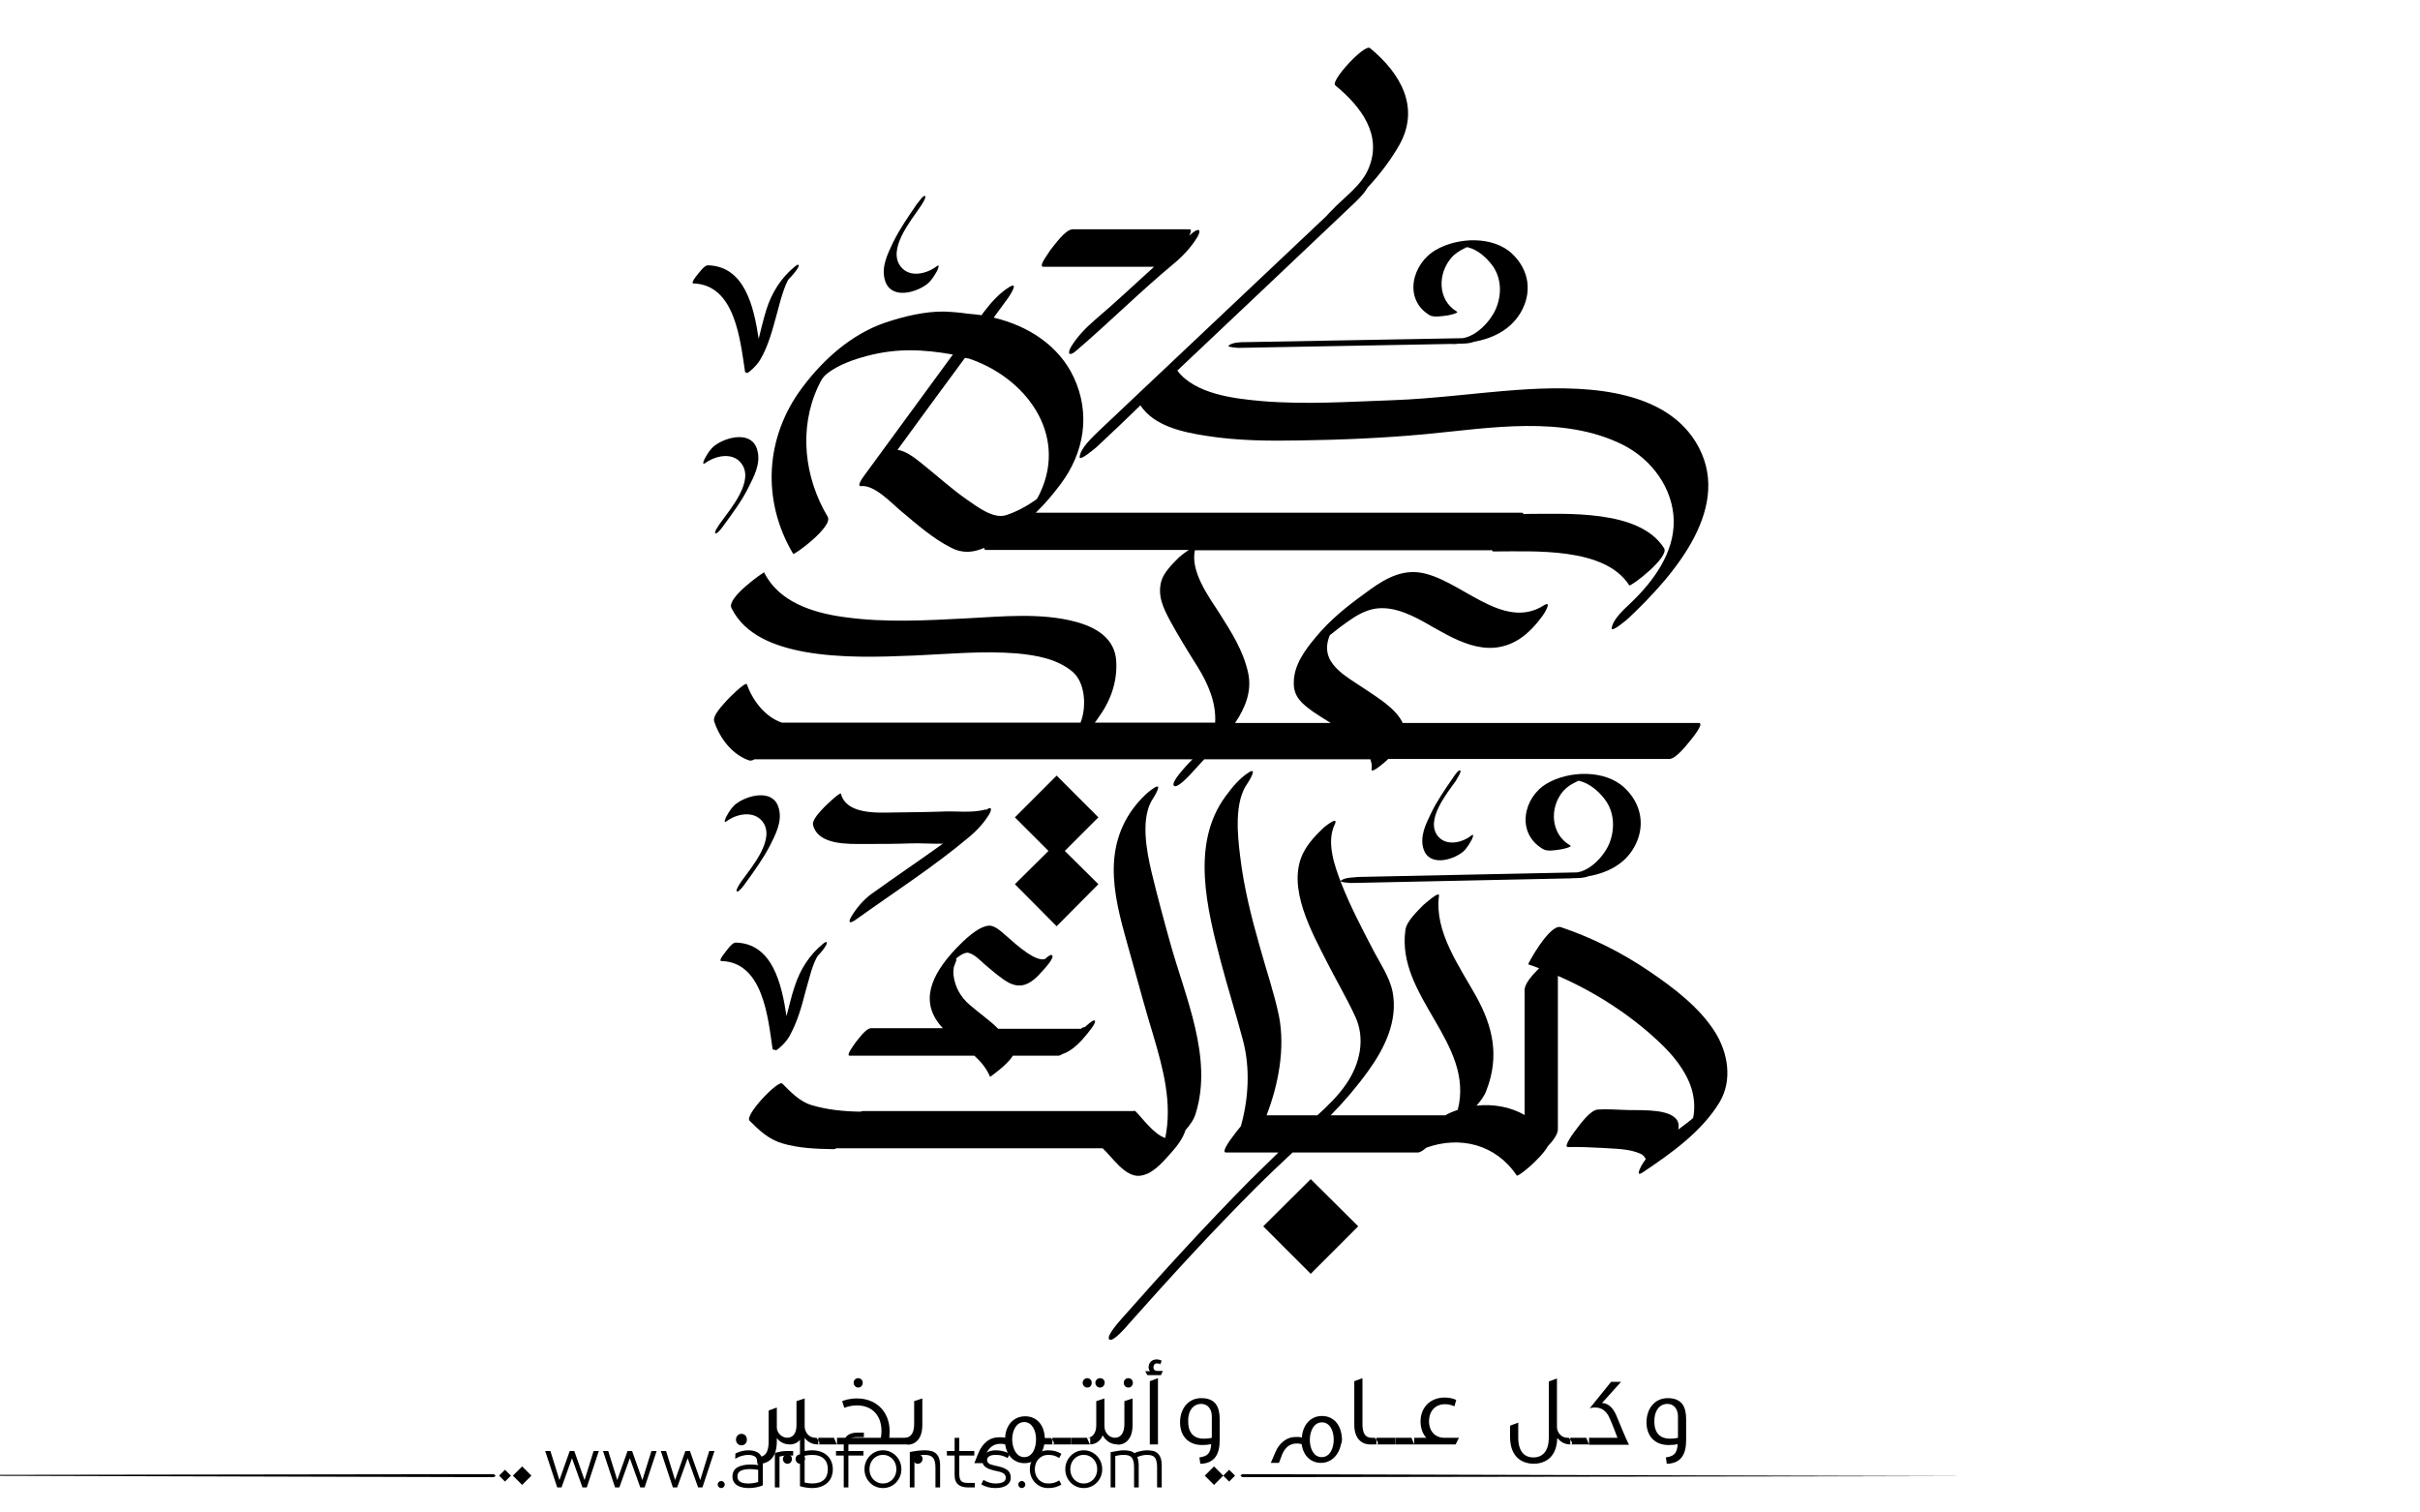 <?xml version="1.0" encoding="utf-8"?>
<!-- Generator: Adobe Illustrator 21.0.0, SVG Export Plug-In . SVG Version: 6.00 Build 0)  -->
<svg version="1.1" id="Layer_1" xmlns="http://www.w3.org/2000/svg" xmlns:xlink="http://www.w3.org/1999/xlink" x="0px" y="0px"
	 viewBox="0 0 800 500" style="enable-background:new 0 0 800 500;" xml:space="preserve">
<g>
	<path fill="#000000" d="M356.9,151c-0.2,1.8,5.2-2.9,5.5-3.1c4.9-4.6,9.8-9.2,14.6-13.9c4.5,6.9,14.1,8.9,21.9,10.1c10.2,1.6,20.6,1.7,30.9,1.5
		c13.8-0.2,27.9-0.8,41.7-2.1c21-2,45.2-6.3,64.9,3.5c9.8,4.9,16.7,14.6,16.9,25.1c0.2,10.6-6.7,20.1-14.3,27.3
		c-2.1,2-5.8,5.3-6.2,8.2c-0.3,1.8,5.2-2.9,5.4-3.1c15.3-14.4,35.4-37.4,22.3-58.5c-11.5-18.4-39.2-18.5-58.9-17.1
		c-13.8,1-27.4,2.9-41.2,3.4c-14.4,0.5-28.8,1.5-43.2,0.3c-9.1-0.8-22.2-2.3-28-10.1c19.2-18.1,38.3-36.2,57.5-54.4
		c1.6-1.5,4.1-3.8,5.4-6.1c4-4.3,7.6-9,10.5-14.1c6.9-12.3,0.5-23.6-9.7-32c-1.8-1.5-13.2,10.9-11.5,12.3c8.5,7,15.6,16.3,11.1,27.3
		c-2.3,5.8-8.1,9.6-12.4,14.2c-0.2,0.2-0.9,0.9-1.7,1.8c-25.1,23.7-50.2,47.4-75.3,71.1C361,144.7,357.3,148,356.9,151"/>
	<path fill="#000000" d="M376.7,388.7c4.1-0.4,7.3-4.1,9.9-7c2.1-2.3,4.4-5.1,5.3-8.1c1.5-1.7,2.8-3.5,3.4-5.6c5.7-18.4-3.5-38.4-8.4-56.1
		c-2.2-7.8-4.3-15.7-6.2-23.5c-1.7-7.1-3.8-18.2,0.5-24.5c0.4-0.6,3.3-5.3,0.4-3.5c-3,1.9-5.8,5.1-7.8,8
		c-10.5,15.6-3.9,33.3,0.6,49.8c2.2,8,4.4,16,6.8,23.9c3.3,11.1,6.4,22.6,4,34.1c-3.9-1.3-7.7-6.8-9.9-8.9c-0.1-0.1-0.4-0.1-0.7,0
		h-89.2c-0.3,0-0.7,0.1-1,0.2c-5.4-0.1-11-0.6-16.2-2.2c-3.9-1.2-6.8-4.3-9.6-7.1c-1.3-1.3-12.6,10.5-10.8,12.3
		c3.3,3.3,6.4,6.2,10.9,7.5c5.3,1.6,11.3,1.8,16.8,1.9c0.3,0,0.7-0.1,1-0.3h88C367.6,382.4,371.8,389.1,376.7,388.7"/>
	<path fill="#000000" d="M566.9,341.1c-5.2-8.2-13.6-14.5-21.5-19.9c-9.1-6.2-19-11.2-29.4-14.7c-3.7-1.2-11,12.2-10.8,12.3
		c1.2,0.4,2.4,0.8,3.6,1.3c-1.9,1.9-4.8,4.9-4.8,7.2v41.3c-4.7-2.7-10.3-3.7-15.9-3.1c1.4-1.6,2.7-3.3,3.3-5.1
		c4.3-11.1,2.2-20.9-3.4-31c-5.5-9.9-13.9-21.4-12.3-33.3c0.2-1.8-4.9,2.9-5.2,3.1c-1.9,2-5.5,5.3-5.9,8.2
		c-3.1,22.1,23,37.4,17.3,59.5c-0.9,0.3-1.9,0.7-2.8,1.1c-0.5,0.2-0.9,0.5-1.3,0.7h-37.9c4.5-4.6,8.7-9.5,12.5-14.8
		c5.4-7.5,9.7-16.4,8-25.8c-0.9-5-4.4-10-6.7-14.5c-3.7-7.1-7.4-14.2-10.3-21.6c-2.2-5.7-5-13.5-2.2-19.4c1.5-3.1-2.9,0.4-3.5,0.9
		c-2.7,2.5-5.4,5.4-7,8.7c-5.4,11.3,3.1,26.2,8.1,36.1c3,5.9,6.3,11.5,9.1,17.5c3.6,7.5,1.7,15.9-2.9,22.6c-2.6,3.8-6,7.1-9.5,10.3
		h-16.8c3.9-10.1,6.2-22.1,4.1-32.8c-1.6-7.7-4.2-15.2-6.3-22.8c-2.8-9.8-5.3-19.7-6.5-29.8c-0.9-7.1-2.1-18.3,2.5-24.5
		c0.4-0.6,3.3-5.3,0.4-3.5c-3.1,1.9-5.7,5.1-7.8,8c-11.6,15.8-6,37.3-1.5,54.7c2.3,8.7,5,17.2,7.3,25.9c2.4,9.1,1.9,19.2-0.7,28.4
		c-1.1,1.3-2,2.5-2.5,3.2c-0.3,0.4-4.3,5.5-2.4,5.5h17.3c-3.2,3.2-6.5,6.3-9.7,9.5c-14.4,14.6-28.3,29.8-41.9,45.2
		c-0.5,0.6-5.5,6-4.3,7.1c1.2,1.1,6-4.6,6.5-5.2c13.6-15.3,27.4-30.4,41.8-44.8c4-4,8.1-7.9,12.3-11.8h41.3c0.9,0,1.9-0.7,2.9-1.6
		c11.2-4,23-1.1,29.9,9.2c0.4,0.6,8-5.6,10.3-9.7c1.7-1.8,3.3-3.9,3.3-5.6v-50.7c12.2,5.3,23.7,12.7,33.3,21.7
		c4.6,4.3,8.8,9.3,10.8,15.3c1,3.1,1.3,6.8,0.6,10c-0.6,0.5-1.1,0.9-1.7,1.4c-1.1,0.8-2.1,1.6-3.2,2.4c0.3-1.5,0.1-2.8-1.1-3.9
		c-3.5-3.2-12.7-2.3-17.1-2.6c-2.8-0.1-5.6-0.3-8.4-0.1c-2.5,0.1-6.1,5.2-7.4,6.9c-0.3,0.4-4.3,5.6-2.4,5.5
		c3.8-0.1,7.7,0.1,11.5,0.3c4.1,0.3,8.6,0.2,12.4,1.9c0.7,0.3,1.2,0.8,1.6,1.5c0.1,0.1,0.1,0.3,0.1,0.4c-0.2,0.3-0.4,0.5-0.6,0.8
		c-0.4,0.5-3.3,5.4-0.4,3.5c9.3-6.2,19.6-13.5,25.5-23.3C572.8,357,571.2,347.9,566.9,341.1"/>
	<path fill="#000000" d="M247.7,251.4c0.5,0.1,1.1,0,1.7-0.4h144.8c-0.6,0.6-1.2,1.3-1.8,1.9c-0.5,0.6-5.5,5.8-4.3,6.9c1.2,1,6-4.4,6.5-5
		c1.1-1.2,2.3-2.5,3.5-3.8H453c0.4,1.1,0.6,2.2,0.4,3.3c-0.2,1.8,4.9-2.8,5.1-3c0.1-0.1,0.3-0.3,0.4-0.4h92.9c2.4,0,6.1-5.1,7.4-6.6
		c0.3-0.4,4.3-5.3,2.4-5.3h-97.9c-2.2-4.8-8.5-8.5-12.3-11.1c-6.6-4.5-15.6-8.7-11.8-17.9c1.1-0.9,2.2-1.7,3.3-2.6
		c2.9-2.1,5.7-4.3,9.1-5.5c6.5-2.4,13.3,0.7,18.9,3.8c9.7,5.5,20.4,12.5,31.3,5.6c3.1-2,5.7-4.9,7.8-7.8c0.4-0.5,3.3-5.2,0.4-3.4
		c-13.9,8.9-28.2-9.4-41.6-10.9c-6.8-0.7-12.4,3.1-17.5,6.9c-6,4.3-11.7,8.9-16.3,14.5c-3.7,4.4-7.3,9.3-7.3,15.1
		c-0.1,4.7,2.8,7,6.4,9.6c1.5,1,3.5,2.3,5.8,3.7h-31.6c3.5-5.2,5.6-10.7,4.3-16.6c-1.6-7.3-5.5-13.4-9.5-19.7
		c-3.7-5.7-9.6-13.8-8.1-20.8h97.6c0.2,0,0.4,0,0.6-0.1c0,0.3,0.2,0.5,0.5,0.5c13.5,0,36.8-1.5,44.9,11.2
		c0.4,0.6,13.4-9.3,11.5-12.3c-8.2-12.9-32.3-11.3-45.9-11.3c-0.2,0-0.4,0-0.6,0.1c0-0.3-0.2-0.5-0.5-0.5H342.4
		c3-2.9,5.7-6.1,8.1-9.3c8-10.6,10.1-23.5,4.4-35.6c-5-10.5-15.1-16.9-26.4-19.6c1.6-2.2,3.3-4.5,4.9-6.7c0.4-0.6,3.5-5.3,0.4-3.5
		c-3.2,1.9-6.1,5.1-8.3,8c-0.4,0.5-0.7,0.9-1,1.4c-1.5-0.2-3.1-0.4-4.6-0.5c-2.6-0.4-5.2-0.6-7.8-0.7c-6.3-0.1-13.3,1.6-19.3,3.6
		c-11.3,3.8-20.7,12.3-27.5,21.4c-12.4,16.4-13.6,37.4-3.1,55.1c0.3,0.5,13.4-9.1,11.4-12.3c-7.7-12.9-9.6-29.1-3.2-42.9
		c1.4-3,1.9-3.5,3.4-4.7c3.7-2.7,8.2-4.3,12.7-5.5c10-2.7,18.9-2.2,28.5-0.5c-9.7,13.2-19.3,26.4-29,39.6c-0.2,0.3-3.2,4.1-1.3,3.9
		c4.4-0.5,10.2,5.8,13.1,8.2c5.3,4.4,10.5,9.1,16.7,12.2c3.9,2,7.4,1.5,10.9,0c-0.1,0.4,0.1,0.7,0.5,0.7h67.1
		c-1.4,0.9-3.1,2.3-3.2,2.4c-2.2,2.2-5,4.9-5.9,7.9c-1.3,4.8,0.6,8.8,2.9,13.1c2.9,5.3,6,10.3,9.2,15.4c3.4,5.5,6.1,11.8,5.7,18.3
		h-39.8c0.4-0.5,0.8-1,1.1-1.5c4.1-5.6,6.4-11.9,6-18.8c-0.4-7.6-6.7-11.3-13.6-13.1c-11.4-3-24-1.7-35.6-1.1
		c-13.5,0.7-27.3,1.5-40.7-0.4c-10.4-1.4-21.7-5-26.5-14.8c-0.1-0.1-12.5,8.4-10.8,11.8c4.5,9.1,14.5,12.7,24.2,14.5
		c11.9,2.1,24.3,1.7,36.4,1.2c11.2-0.5,22.5-1.6,33.7-0.7c6.5,0.6,13.4,1.8,18.5,6.1c4.1,3.5,4.7,11.4,2.6,16.8h-98.7
		c-5.6-1.9-9.7-7.3-11.6-12.7c-0.4-1-6.3,4.9-6.5,5.2c-1.1,1.3-5,5.1-4.3,7.1C238,244.2,242.1,249.5,247.7,251.4 M332.6,170.3
		c-4.3,1.4-9.8-3-12.9-5.1c-4.9-3.4-9.3-7.4-13.9-11.1c-2.4-1.9-5.7-4.9-9.1-5.4c7.4-10.1,14.8-20.3,22.3-30.4
		c0.4,0.1,0.8,0.2,1.2,0.2c18.9,6.3,32.7,24.9,23.7,44.3c-0.3,0.7-0.7,1.4-1.1,2.1c-0.1,0.1-0.3,0.2-0.5,0.4
		C339.5,167.3,336,169.2,332.6,170.3"/>
	<path fill="#000000" d="M344.9,88.2h36.6c-6.5,5.9-13,12-19.7,17.7c-2.9,2.5-5.7,5.4-7.7,8.7c-1.4,2.4-0.6,3.3,1.6,1.4c11-9.4,21.3-19.7,32.4-28.9
		c2.9-2.4,5.7-5.4,7.7-8.7c1.4-2.4,0.6-3.2-1.6-1.4c-0.4,0.3-0.7,0.6-1.1,0.9c0.6-1.1,0.9-2.1,0.1-2.1h-38.6c-2.4,0-6.1,5.3-7.4,6.9
		C347,83.2,343,88.2,344.9,88.2"/>
	<path fill="#000000" d="M280.9,349h41.2c2.1,1.9,4,4.1,5.2,7c0,0,5.9-4.1,7.5-7h15c0.4,0,0.9-0.2,1.3-0.5c1.2-0.4,2.3-1,3.4-1.8
		c2.4-1.8,4.4-4.2,6.2-6.6c0.5-0.7,1.2-1.6,1.3-2.4c0.1-0.7-0.8-0.2-1-0.1c-0.8,0.5-1.5,1.2-2.2,1.8c-0.2,0.1-0.4,0.2-0.6,0.2
		c-0.4,0.1-0.7,0.3-1.1,0.6c-0.1-0.1-0.1-0.1-0.2-0.1h-26.9c-2.8-2.8-6.2-5.1-9.3-7.8c-3.1-2.6-5-5.9-5.5-10c-0.1-0.8,0-1.7,0.1-2.5
		c0.1-0.7,1.8-3.9,0.2-2.4c0.9-0.9,3.3-2.8,4.7-2.4c1.9,0.5,3.8,2.4,5.2,3.7c2.1,1.8,4.2,3.6,6.5,5.2c5.3,3.7,8.8,1.6,12.8-3
		c0.4-0.4,4-4.3,3.1-5.1c-0.4-0.4-1.3,0.3-2.3,1.2c-0.3,0.1-1.1,0.3-2.3-0.1c-1.3-0.4-2.4-1.1-3.5-1.8c-2.7-1.8-5.2-4.1-7.6-6.2
		c-1.3-1.1-3.3-3-5.2-2.9c-3.7,0.3-8.4,5-10.8,7.5c-6.5,6.9-12.6,16-5.7,24.9c0.4,0.5,0.8,1,1.3,1.5H288c-1.8,0-4.4,3.8-5.3,4.9
		C282.4,345.3,279.5,349,280.9,349"/>
	<path fill="#000000" d="M256.2,347c0,0.3,0.4,0.3,1.1-0.3c1.4-1.1,2.8-2.6,3.7-4.2c2.6-4.7,4-9.7,5.3-14.8c0.6-2.1,1.2-4.3,1.8-6.4
		c0.3-1,0.7-2.1,1.1-3.1c0.2-0.5,0.4-0.9,0.6-1.3c0.2-0.4,0.4-0.7,0.5-0.9c-0.2,0.1-0.4,0.4-0.9,0.8c0.3-0.3,0.6-0.5,0.9-0.8
		c0.1-0.1,0.2-0.2,0.1-0.1c1-1,1.9-2.1,2.6-3.3c0.7-1.2,0.3-1.6-0.8-0.7c-4.6,3.7-7.7,8.6-9.5,14.2c-1.1,3.2-1.8,6.5-2.7,9.8
		c-1.6-10.6-4.6-24-16.8-24.3c-1.2,0-3,2.6-3.6,3.4c-0.2,0.2-2.1,2.6-1.2,2.7c13.9,0.3,15.5,18.9,17,29.1
		C255.8,347.1,255.9,347.1,256.2,347"/>
	<path fill="#000000" d="M246.3,122.9c0,0.2,0.2,0.3,0.4,0.2c0,0.3,0.4,0.3,1.1-0.3c1.4-1.1,2.8-2.6,3.7-4.2c2.6-4.6,3.9-9.7,5.3-14.8
		c0.6-2.1,1.1-4.3,1.8-6.4c0.3-1,0.7-2.1,1.1-3.1c0.2-0.5,0.4-0.9,0.6-1.3c0.2-0.4,0.4-0.7,0.6-0.9c-0.2,0.2-0.4,0.4-0.9,0.8
		c0.3-0.3,0.6-0.5,0.9-0.8c0.1-0.1,0.2-0.2,0.1-0.1c1-1,1.9-2.1,2.7-3.3c0.7-1.2,0.3-1.6-0.8-0.7c-4.6,3.7-7.7,8.6-9.5,14.2
		c-1,3.2-1.8,6.5-2.6,9.8c-1.6-10.6-4.6-24-16.8-24.3c-1.2,0-3,2.6-3.6,3.3c-0.2,0.2-2.1,2.6-1.2,2.7
		C243.1,94.1,244.7,112.6,246.3,122.9"/>
	<path fill="#000000" d="M281.5,302.9c-1.3,2.2-0.6,2.5,1.3,1.2c12.7-9.1,25.8-17.5,37.7-27.5c2.5-2.1,4.8-4.6,6.5-7.4c1.1-1.9,0.6-2.7-0.9-1.5
		c-0.1-0.1-0.2-0.1-0.3-0.1c-4.8,1.3-9.8,0.4-14.7,0.7c-5.4,0.2-10.9,0.2-16.3,0.3c-5.3,0.1-15.1,0.5-16.8-6.2
		c-0.2-0.8-5.3,4.2-5.5,4.4c-1.1,1.2-4.2,4.2-3.7,6c1.7,6.6,11.5,6.2,16.9,6.2c5.2,0,10.3,0,15.5-0.2c3.4-0.1,7,0.2,10.5,0.1
		c-7.8,5.6-15.8,11-23.6,16.6C285.5,297.4,283.1,300.2,281.5,302.9"/>
	<path fill="#000000" d="M245,153.1c4.6,5.8-3.6,15.2-6.8,19.7c-0.2,0.3-2.3,3.1-1.7,3.5c0.6,0.4,2.6-2.4,2.8-2.7c2.9-4,5.9-8,8.1-12.4
		c1.9-3.8,4.1-7.9,3-12.2c-1.6-6.7-10-4.7-14-1.8c-1.4,1-2.5,2.7-3.3,4.2c-0.2,0.3-1.3,2.6,0,1.7C236.6,150.6,242.1,149.4,245,153.1
		"/>
	<path fill="#000000" d="M306.5,93.9c1.3-1,2.4-2.8,3.2-4.2c0.2-0.3,1.2-2.7,0-1.7c-3.3,2.5-8.8,3.9-11.8,0.3c-4.8-5.7,3.2-15.3,6.3-19.9
		c0.2-0.3,2.2-3.2,1.6-3.6c-0.6-0.4-2.5,2.5-2.8,2.8c-2.8,4.1-5.6,8.1-7.8,12.6c-1.8,3.8-3.9,8-2.7,12.3
		C294.3,99.1,302.6,96.9,306.5,93.9"/>
	<path fill="#000000" d="M482.7,254.7c-0.6-0.4-2.3,2.3-2.5,2.6c-2.6,3.8-5.2,7.5-7.2,11.7c-1.7,3.5-3.6,7.4-2.5,11.4c1.7,6.1,9.4,4.1,13,1.3
		c1.2-1,2.2-2.6,2.9-3.9c0.2-0.3,1.2-2.5,0-1.6c-3,2.4-8.2,3.6-11,0.3c-4.4-5.3,2.9-14.2,5.9-18.4
		C481.4,257.7,483.3,255.1,482.7,254.7"/>
	<path fill="#000000" d="M243.6,294.7c0.6,0.4,2.6-2.4,2.8-2.7c2.9-4,5.8-8,8.1-12.4c1.9-3.8,4.1-7.9,3-12.2c-1.6-6.7-10-4.7-14-1.8
		c-1.4,1-2.5,2.7-3.3,4.2c-0.2,0.3-1.3,2.6,0,1.7c3.3-2.5,8.9-3.6,11.8,0c4.6,5.8-3.6,15.2-6.8,19.7
		C245,291.5,243,294.3,243.6,294.7"/>
	<path fill="#000000" d="M472.6,104.2c1.4,0.8,4.2,0.3,5.8,0.1c0.2,0,4.1-0.8,3.2-1.3c-6.4-3.8-6.4-12.5-1.8-17.8c1.1-1.3,2.7-2.3,4.1-3
		c0.4-0.2,0.7-0.3,1.1-0.5c0.1,0,0.2,0,0.4,0.1c3.2,0.8,6,3.4,7.9,5.9c3.1,4.2,3.2,9.7,1.2,14.4c-1.7,4-6.4,9.1-11.1,9.7
		c-23.8,0.4-47.7,0.9-71.5,1.3c-1.6,0-4.3,0-5.7,1.1c-0.8,0.6,3.2,0.8,3.3,0.8c23.5-0.4,46.9-0.9,70.4-1.3c0.8,0.1,1.7,0,2.4-0.1
		c0.1,0,0.1,0,0.2,0c1.3,0,3.3,0,4.7-0.6c6.2-1.1,12-3.9,15.4-9.5c4-6.7,3-14.1-2.6-19.5c-6.3-6.1-18.1-5.6-25.3-1.4
		C466.8,87.1,463.8,98.9,472.6,104.2 M484.6,81.7C483.7,81.8,483.8,81.6,484.6,81.7"/>
	<path fill="#000000" d="M443.3,291.1c-0.8,0.6,3.2,0.8,3.4,0.8c23.7-0.5,47.3-1,71-1.5c0.8,0,1.7,0,2.4-0.1c0.1,0,0.1,0,0.1,0c1.3,0,3.3,0,4.8-0.6
		c6.2-1.1,12-3.9,15.2-9.6c3.8-6.7,2.6-14.3-3.2-19.7c-6.5-6.1-18.5-5.6-25.6-1.4c-7.8,4.5-10.4,16.4-1.3,21.7
		c1.5,0.9,4.3,0.3,5.8,0.1c0.2,0,4.1-0.8,3.2-1.3c-6.6-3.8-6.9-12.6-2.4-17.9c1.1-1.3,2.6-2.3,4.1-3c0.3-0.2,0.7-0.3,1.1-0.5
		c0.1,0,0.2,0,0.4,0.1c3.2,0.8,6.2,3.4,8.1,5.9c3.3,4.2,3.5,9.8,1.7,14.5c-1.6,4.1-6.2,9.2-10.8,9.8c-24,0.5-48.1,1-72.1,1.5
		C447.4,290.1,444.7,290,443.3,291.1 M521.6,258.1C520.6,258.3,520.7,258.1,521.6,258.1"/>
	<polygon points="417.6,405.4 433.3,421.1 449,405.4 433.3,389.8 	"/>
	<polygon points="349.3,256.4 335.5,270.2 346.6,281.3 335.5,292.3 349.3,306.2 363.1,292.3 352,281.3 363.1,270.2 	"/>
	<path fill="#000000" d="M245.1,477.8c-1,0-1.8-0.8-1.8-1.9c0-1.1,0.8-1.9,1.8-1.9c1.1,0,1.8,0.8,1.8,1.9C246.9,477,246.2,477.8,245.1,477.8
		L245.1,477.8z M260.6,475.3c0,0,2,2.2,0.6,2.2c-2.1,0-3.5-0.9-4.4-2.1v1c0,4.8-1.9,7.5-6.4,7.6l-0.3-2.2c2.5-0.2,4.2-0.9,4-6.4
		v-9.1l2.7-1v6.6c0,1.6,1.5,3.4,3.5,3.4H260.6z M260.3,483.9c-0.8,0-1.5-0.7-1.5-1.6c0-0.8,0.7-1.5,1.5-1.5c0.9,0,1.5,0.7,1.5,1.5
		C261.8,483.2,261.2,483.9,260.3,483.9L260.3,483.9z M269.9,475.3c0,0,1.9,2.2,0.5,2.2c-2.4,0-3.9-1.2-5-3c-0.7,1.7-2.2,3-4.2,3
		l-1-2.2c2.1,0,3.1-1.7,3.1-4.1v-8l2.7-0.9v9.2c0,1.9,1.4,3.8,3.5,3.8H269.9z M264.5,483.9c-0.8,0-1.5-0.7-1.5-1.6
		c0-0.8,0.6-1.5,1.6-1.5c0.9,0,1.5,0.7,1.5,1.5C266,483.2,265.4,483.9,264.5,483.9L264.5,483.9z M276.7,475.3h-6.2v2.2h6.2V475.3z
		 M299.5,475.3c0,0,1.9,2.2,0.5,2.2h-23.4l-0.9-2.2h15.5c0.1-0.7,0.2-1.4,0.2-2.2c0-5.4-3.3-8.5-8.1-8.5c-1.7,0-3.2,0.4-4.2,0.8
		l-0.7-2.2c0.7-0.3,2.4-0.9,4.9-0.9c6.4,0,10.8,4.4,10.8,10.9c0,0.8-0.1,1.5-0.1,2.1h4.9H299.5z M283.7,458.7
		c-0.8,0-1.5-0.7-1.5-1.6c0-0.8,0.6-1.5,1.5-1.5c0.9,0,1.5,0.7,1.5,1.5C285.2,458,284.6,458.7,283.7,458.7L283.7,458.7z M299,475.3
		c2.2,0,3.2-1.7,3.2-4.6v-7.5l2.7-0.9v8.8c0,5.2-2.9,6.5-4.9,6.5L299,475.3z M303.4,483.9c-0.9,0-1.5-0.7-1.5-1.6
		c0-0.8,0.6-1.5,1.6-1.5c0.9,0,1.5,0.7,1.5,1.5C304.9,483.2,304.3,483.9,303.4,483.9L303.4,483.9z M347.4,475.3c0,0,1.9,2.2,0.5,2.2
		h-2.7c-0.6,3.8-3.3,6.2-6.5,6.2c-3.4,0-5.9-2.4-6.4-6.2c-0.7-0.2-1.1-0.2-1.7-0.2c-2.1,0-3.7,1.2-4.7,3.5c-0.3,0.8-0.7,1.8-1.1,2.9
		h-2.7c0.7-1.8,1.3-3.3,1.5-3.7c1.2-2.7,3.2-4.5,5.7-4.8c1.1-0.1,2.3-0.1,3,0.1v-0.5c0.4-4,3-6.6,6.6-6.6c3.8,0,6.3,2.8,6.5,7.2h1.7
		H347.4z M338.6,481.7c2.7,0,3.9-3,3.9-5.9c0-2.8-1.3-5.7-3.9-5.7c-2.6,0-4,2.8-4,5.8C334.7,478.9,336,481.7,338.6,481.7
		L338.6,481.7z M354.1,475.3h-6.2v2.2h6.2V475.3z M360.4,475.3h-6.2v2.2h6.2V475.3z M359.4,458.7c-0.8,0-1.5-0.7-1.5-1.6
		c0-0.8,0.7-1.5,1.5-1.5c0.9,0,1.5,0.7,1.5,1.5C360.9,458,360.4,458.7,359.4,458.7L359.4,458.7z M369,475.3c0,0,1.9,2.2,0.5,2.2
		c-2.4,0-3.9-1.2-5-3c-0.6,1.7-2.2,3-4.2,3l-1-2.2c2,0,3.1-1.7,3.1-4.1v-8l2.7-0.9v9.2c0,1.9,1.4,3.8,3.5,3.8H369z M363.6,458.7
		c-0.8,0-1.5-0.7-1.5-1.6c0-0.8,0.7-1.5,1.6-1.5c0.9,0,1.5,0.7,1.5,1.5C365.1,458,364.6,458.7,363.6,458.7L363.6,458.7z
		 M368.5,475.3c2.1,0,3.2-1.7,3.2-4.6v-7.5l2.7-0.9v8.8c0,5.2-2.9,6.5-4.9,6.5L368.5,475.3z M373,458.7c-0.9,0-1.5-0.7-1.5-1.6
		c0-0.8,0.6-1.5,1.5-1.5c0.9,0,1.5,0.7,1.5,1.5C374.5,458,373.9,458.7,373,458.7L373,458.7z M378.6,453.3h1.5
		c-0.1-0.2-0.4-0.8-0.4-1.2c0-1.6,1-2.7,2.7-2.7c0.6,0,1.2,0.2,1.6,0.4l-0.4,1.2c-0.3-0.2-0.8-0.3-1.1-0.3c-0.8,0-1.2,0.6-1.2,1.3
		c0,0.8,0.6,1.2,1.2,1.2h1.9l-0.6,1.4h-4.5L378.6,453.3z M380.1,456.6l2.7-1v21.9h-2.7V456.6z M396.5,481.8c2.6-0.4,3.7-1.2,3.9-4.4
		c-0.9,0.2-1.8,0.3-3,0.3c-4.6,0-7.3-3-7.3-7.5c0-4.5,2.7-8,7-8c4.9,0,6.1,3.1,6.1,7v6.9c0,4.8-1.8,7.7-6.4,7.8L396.5,481.8z
		 M392.8,470c0,4.2,2.4,5.6,5.1,5.6c1.1,0,2-0.1,2.7-0.3v-7.1c0-1.7-0.8-4.1-3.6-4.1C394.1,464.2,392.6,466.9,392.8,470z
		 M443.6,475.3c-0.3-4.4-2.8-7.2-6.6-7.2c-3.6,0-6.1,2.7-6.6,6.6v0.5c-0.7-0.2-1.9-0.2-3-0.1c-2.4,0.3-4.6,2.2-5.7,4.8
		c-0.2,0.4-0.8,1.9-1.6,3.7h2.7c0.4-1.1,0.8-2.1,1.1-2.9c1-2.3,2.6-3.5,4.7-3.5c0.6,0,1,0,1.7,0.2c0.5,3.8,3,6.2,6.4,6.2
		c3.3,0,5.9-2.5,6.6-6.2C443.6,477.1,443.7,475.5,443.6,475.3z M436.9,481.7c-2.6,0-3.9-2.8-3.9-5.7c0-3,1.4-5.8,4-5.8
		c2.7,0,3.9,2.9,3.9,5.7C440.9,478.7,439.7,481.7,436.9,481.7L436.9,481.7z M454.5,475.3c0,0,1.9,2.2,0.5,2.2h-2.2
		c-2,0-5.1-1.3-5.1-6.5v-14.4l2.7-1v15.1c0,2.9,0.8,4.6,3,4.6h0.6H454.5z M461.3,475.3H455v2.2h6.2V475.3z M467.5,475.3h-6.2v2.2
		h6.2V475.3z M466.6,475.3h4.9c-1.2-1.3-1.9-3.2-1.9-5.4c0-4.6,3.2-7.9,8-7.9c1.6,0,3,0.4,3.8,0.8l-0.6,2.1
		c-0.7-0.3-1.7-0.7-3.1-0.7c-3.4,0-5.3,2.5-5.3,5.6c0,3.4,2.1,5.5,5,5.5h4.9l-1.1,2.2h-13.7L466.6,475.3z M518.6,475.3
		c0,0,2,2.2,0.6,2.2c-2,0-3.2-0.8-4.4-2.1c-0.2,6-3.5,8.4-7.8,8.5c-4.4-0.1-7.8-2.7-7.8-8.9v-3.7l2.7-1v4.9c0,4.6,2,6.6,5,6.6
		c3,0,5.1-2,5.1-6.6v-18.5l2.7-1v16.2c0.1,1.7,1.5,3.4,3.4,3.4H518.6z M525.3,475.3h-6.2v2.2h6.2V475.3z M524.4,475.3h10.3
		c0,0-1.8-4.8-2.6-6.5c-1-2.3-2.6-3.5-4.7-3.5c-0.7,0-1.2,0-1.9,0.3l7.1-8.8h3.3l-6.3,7c2.3,0.1,3.8,1.9,4.8,4.3
		c0.4,1,3.4,8.3,4.1,9.5h-13.2L524.4,475.3z M550.7,481.8c2.6-0.4,3.7-1.2,3.9-4.4c-0.8,0.2-1.8,0.3-3,0.3c-4.6,0-7.3-3-7.3-7.5
		c0-4.5,2.7-8,7-8c4.9,0,6.1,3.1,6.1,7v6.9c0,4.8-1.8,7.7-6.4,7.8L550.7,481.8z M546.9,470c0,4.2,2.4,5.6,5.1,5.6
		c1.1,0,2-0.1,2.7-0.3v-7.1c0-1.7-0.8-4.1-3.6-4.1C548.2,464.2,546.8,466.9,546.9,470z"/>
</g>
<path fill="#000000" d="M273.602,481.306c-0.578-0.576-1.301-1.03-2.174-1.362c-0.873-0.331-1.885-0.497-3.039-0.497
	c-0.663,0-1.463,0.079-2.4,0.238v-6.077h-1.535v17.711c0.706,0.202,1.402,0.354,2.087,0.454s1.301,0.151,1.849,0.151
	c1.153,0,2.166-0.162,3.039-0.486s1.596-0.764,2.174-1.319c0.576-0.555,1.006-1.211,1.287-1.968s0.42-1.561,0.42-2.411
	s-0.139-1.657-0.42-2.422C274.608,482.554,274.178,481.883,273.602,481.306z M272.391,489.167c-0.852,0.829-2.17,1.243-3.958,1.243
	c-0.39,0-0.805-0.032-1.244-0.097c-0.439-0.065-0.84-0.134-1.2-0.206v-8.845c0.447-0.115,0.887-0.194,1.319-0.237
	c0.433-0.044,0.808-0.065,1.125-0.065c0.894,0,1.668,0.112,2.325,0.335c0.656,0.224,1.199,0.545,1.633,0.963
	c0.432,0.418,0.752,0.919,0.961,1.503s0.314,1.243,0.314,1.979C273.667,487.195,273.241,488.338,272.391,489.167z M247.392,479.446
	c-0.62,0-1.297,0.079-2.033,0.238c-0.735,0.158-1.485,0.433-2.249,0.821l-0.065,1.73c0.548-0.303,0.973-0.52,1.276-0.649
	s0.624-0.237,0.962-0.324c0.338-0.086,0.677-0.158,1.016-0.216s0.667-0.087,0.984-0.087c1.139,0,1.982,0.249,2.53,0.746
	s0.822,1.33,0.822,2.498v0.13c-0.332-0.044-0.732-0.087-1.2-0.13c-0.469-0.043-0.876-0.065-1.222-0.065
	c-1.831,0-3.302,0.311-4.412,0.931c-1.11,0.619-1.665,1.644-1.665,3.07c0,0.707,0.155,1.305,0.465,1.795
	c0.31,0.49,0.713,0.88,1.211,1.168s1.067,0.497,1.708,0.627c0.641,0.13,1.308,0.194,2,0.194c0.807,0,1.6-0.072,2.378-0.216
	c0.779-0.145,1.536-0.368,2.271-0.671v-7.028c0-1.585-0.397-2.742-1.189-3.471C250.189,479.811,248.992,479.446,247.392,479.446z
	 M250.636,489.892c-0.375,0.144-0.858,0.267-1.449,0.367c-0.591,0.102-1.183,0.151-1.773,0.151c-0.505,0-0.984-0.035-1.438-0.108
	c-0.454-0.071-0.84-0.197-1.157-0.378c-0.317-0.18-0.57-0.414-0.757-0.703c-0.188-0.288-0.281-0.663-0.281-1.124
	c0-0.52,0.111-0.934,0.335-1.244c0.224-0.31,0.533-0.551,0.93-0.724c0.396-0.174,0.85-0.296,1.362-0.368
	c0.511-0.072,1.041-0.108,1.589-0.108c0.476,0,0.984,0.029,1.524,0.087c0.541,0.058,0.912,0.108,1.114,0.151V489.892z
	 M258.032,479.868c-0.649,0.122-1.276,0.263-1.881,0.422v11.418h1.535v-10.186c0.202-0.072,0.563-0.147,1.082-0.228
	c0.519-0.079,1.002-0.118,1.449-0.118h1.989v-1.492H260C259.336,479.685,258.681,479.746,258.032,479.868z M-77.92,487.667
	l241.145,0.656l0.663-0.433l-0.632-0.564L-77.92,487.667z M164.994,487.825l1.95,1.95l1.95-1.95l-1.95-1.95L164.994,487.825z
	 M169.559,487.825l3.057,3.057l3.057-3.057l-3.057-3.057L169.559,487.825z M212.359,489.286l-3.395-9.602h-1.514l-3.396,9.602
	l-2.984-9.602h-1.73l3.979,12.023h1.428l3.46-9.645l3.46,9.645h1.427l3.979-12.023h-1.73L212.359,489.286z M238.418,489.589
	c-0.317,0-0.591,0.115-0.822,0.346c-0.231,0.23-0.346,0.505-0.346,0.822c0,0.316,0.115,0.591,0.346,0.821
	c0.23,0.23,0.504,0.346,0.822,0.346c0.317,0,0.591-0.115,0.822-0.346c0.23-0.23,0.346-0.505,0.346-0.821
	c0-0.317-0.116-0.592-0.346-0.822C239.009,489.704,238.735,489.589,238.418,489.589z M193.243,489.286l-3.395-9.602h-1.514
	l-3.396,9.602l-2.984-9.602h-1.73l3.979,12.023h1.428l3.46-9.645l3.46,9.645h1.427l3.979-12.023h-1.73L193.243,489.286z
	 M231.476,489.286l-3.395-9.602h-1.514l-3.396,9.602l-2.984-9.602h-1.73l3.979,12.023h1.428l3.46-9.645l3.46,9.645h1.427
	l3.979-12.023h-1.73L231.476,489.286z M382.732,480.474c-0.426-0.396-0.938-0.667-1.535-0.812c-0.598-0.144-1.271-0.216-2.021-0.216
	c-0.664,0-1.393,0.09-2.184,0.271c-0.793,0.181-1.471,0.4-2.033,0.659c-0.346-0.331-0.818-0.569-1.416-0.714
	c-0.6-0.144-1.273-0.216-2.023-0.216c-0.635,0-1.268,0.058-1.902,0.173l-2.465,0.454v11.635h1.535v-10.38
	c0.447-0.102,0.883-0.188,1.309-0.26c0.424-0.072,0.896-0.108,1.416-0.108c0.605,0,1.125,0.058,1.557,0.173
	c0.434,0.116,0.789,0.321,1.07,0.616c0.281,0.296,0.494,0.711,0.639,1.244s0.217,1.24,0.217,2.119v6.596h1.535v-7.201
	c0-0.663-0.055-1.243-0.162-1.741c-0.109-0.497-0.213-0.861-0.314-1.092c0.086-0.043,0.281-0.119,0.584-0.228
	c0.303-0.107,0.602-0.197,0.898-0.27c0.295-0.072,0.586-0.126,0.875-0.162s0.547-0.055,0.779-0.055c0.59,0,1.102,0.058,1.535,0.173
	c0.432,0.116,0.781,0.317,1.049,0.605c0.266,0.289,0.471,0.703,0.615,1.244c0.145,0.54,0.217,1.251,0.217,2.13v6.596h1.535v-7.201
	c0-0.995-0.111-1.816-0.336-2.466C383.482,481.393,383.158,480.87,382.732,480.474z M280.1,474.581
	c-0.785,0.648-1.18,1.729-1.18,3.243v1.86h-2.551v1.492h2.551v10.531h1.537v-10.531h4.973v-1.492h-4.973v-1.471
	c0-0.635,0.045-1.149,0.141-1.546c0.094-0.396,0.24-0.707,0.443-0.931c0.201-0.223,0.475-0.385,0.82-0.486
	c0.346-0.101,0.779-0.151,1.299-0.151h2.422v-1.492h-2.271C281.956,473.607,280.885,473.932,280.1,474.581z M398.273,487.825
	l3.057,3.057l3.057-3.057l-3.057-3.057L398.273,487.825z M343.322,482.322c0.389-0.418,0.854-0.749,1.395-0.994
	s1.135-0.368,1.783-0.368c0.736,0,1.373,0.076,1.914,0.228s1.121,0.414,1.74,0.789l0.715-1.405c-0.707-0.39-1.393-0.674-2.055-0.854
	c-0.664-0.181-1.436-0.271-2.314-0.271c-0.85,0-1.639,0.155-2.367,0.465c-0.729,0.311-1.367,0.746-1.914,1.309
	c-0.549,0.563-0.98,1.222-1.297,1.979c-0.317,0.757-0.476,1.59-0.476,2.498s0.158,1.74,0.476,2.497
	c0.316,0.757,0.748,1.413,1.297,1.969c0.547,0.555,1.186,0.987,1.914,1.297c0.729,0.311,1.518,0.465,2.367,0.465
	c0.879,0,1.65-0.09,2.314-0.27c0.662-0.181,1.348-0.466,2.055-0.854l-0.715-1.406c-0.619,0.375-1.199,0.639-1.74,0.79
	s-1.178,0.227-1.914,0.227c-0.648,0-1.242-0.119-1.783-0.356c-0.541-0.238-1.006-0.565-1.395-0.984
	c-0.391-0.418-0.693-0.915-0.908-1.492c-0.217-0.576-0.324-1.203-0.324-1.881s0.107-1.305,0.324-1.882
	C342.628,483.238,342.931,482.741,343.322,482.322z M404.387,487.825l1.949,1.95l1.951-1.95l-1.951-1.95L404.387,487.825z
	 M410.701,487.326l-0.664,0.433l0.633,0.564l241.176-0.341L410.701,487.326z M362.611,481.295c-0.549-0.569-1.193-1.02-1.936-1.352
	c-0.742-0.331-1.547-0.497-2.412-0.497c-0.863,0-1.668,0.166-2.41,0.497c-0.742,0.332-1.389,0.782-1.936,1.352
	c-0.549,0.57-0.977,1.229-1.287,1.979c-0.311,0.749-0.465,1.557-0.465,2.422s0.154,1.672,0.465,2.422s0.738,1.409,1.287,1.979
	c0.547,0.569,1.193,1.017,1.936,1.341s1.547,0.486,2.41,0.486c0.865,0,1.67-0.162,2.412-0.486s1.387-0.771,1.936-1.341
	c0.547-0.569,0.977-1.229,1.287-1.979c0.309-0.75,0.465-1.557,0.465-2.422s-0.156-1.673-0.465-2.422
	C363.587,482.524,363.158,481.865,362.611,481.295z M362.394,487.523c-0.217,0.569-0.52,1.067-0.908,1.492
	c-0.389,0.426-0.857,0.765-1.406,1.017c-0.547,0.252-1.152,0.378-1.816,0.378c-0.662,0-1.268-0.126-1.816-0.378
	c-0.547-0.252-1.016-0.591-1.404-1.017c-0.391-0.425-0.693-0.923-0.908-1.492c-0.217-0.569-0.324-1.179-0.324-1.827
	c0-0.649,0.107-1.262,0.324-1.839c0.215-0.576,0.518-1.077,0.908-1.503c0.389-0.425,0.857-0.764,1.404-1.016
	c0.549-0.252,1.154-0.379,1.816-0.379c0.664,0,1.27,0.127,1.816,0.379c0.549,0.252,1.018,0.591,1.406,1.016
	c0.389,0.426,0.691,0.927,0.908,1.503c0.217,0.577,0.324,1.189,0.324,1.839C362.718,486.345,362.611,486.954,362.394,487.523z
	 M296.221,481.295c-0.547-0.569-1.191-1.02-1.936-1.352c-0.742-0.331-1.545-0.497-2.41-0.497s-1.67,0.166-2.412,0.497
	c-0.742,0.332-1.387,0.782-1.936,1.352c-0.547,0.57-0.977,1.229-1.285,1.979c-0.311,0.749-0.465,1.557-0.465,2.422
	s0.154,1.672,0.465,2.422c0.309,0.75,0.738,1.409,1.285,1.979c0.549,0.569,1.193,1.017,1.936,1.341s1.547,0.486,2.412,0.486
	s1.668-0.162,2.41-0.486c0.744-0.324,1.389-0.771,1.936-1.341c0.549-0.569,0.977-1.229,1.287-1.979s0.465-1.557,0.465-2.422
	s-0.154-1.673-0.465-2.422C297.198,482.524,296.77,481.865,296.221,481.295z M296.006,487.523c-0.217,0.569-0.52,1.067-0.908,1.492
	c-0.391,0.426-0.859,0.765-1.406,1.017c-0.549,0.252-1.154,0.378-1.816,0.378c-0.664,0-1.27-0.126-1.816-0.378
	c-0.549-0.252-1.018-0.591-1.406-1.017c-0.389-0.425-0.691-0.923-0.908-1.492s-0.324-1.179-0.324-1.827
	c0-0.649,0.107-1.262,0.324-1.839c0.217-0.576,0.52-1.077,0.908-1.503c0.389-0.425,0.857-0.764,1.406-1.016
	c0.547-0.252,1.152-0.379,1.816-0.379c0.662,0,1.268,0.127,1.816,0.379c0.547,0.252,1.016,0.591,1.406,1.016
	c0.389,0.426,0.691,0.927,0.908,1.503c0.215,0.577,0.324,1.189,0.324,1.839C296.331,486.345,296.221,486.954,296.006,487.523z
	 M309.381,480.463c-0.455-0.39-0.996-0.656-1.623-0.801c-0.627-0.144-1.309-0.216-2.043-0.216c-0.707,0-1.465,0.047-2.271,0.141
	s-1.701,0.234-2.682,0.422v11.699h1.535v-10.402c1.184-0.23,2.293-0.346,3.33-0.346c0.592,0,1.111,0.062,1.559,0.184
	c0.445,0.123,0.818,0.332,1.113,0.628c0.295,0.295,0.525,0.713,0.691,1.254s0.25,1.251,0.25,2.13v6.553h1.535v-7.201
	c0-0.995-0.119-1.82-0.357-2.477C310.18,481.375,309.834,480.852,309.381,480.463z M318.516,490.054
	c-0.346-0.108-0.619-0.277-0.82-0.509c-0.203-0.23-0.35-0.547-0.443-0.951c-0.096-0.403-0.141-0.922-0.141-1.557v-5.86h4.973v-1.492
	h-4.973v-4.347h-1.537v4.347h-2.551v1.492h2.551v6.466c0,0.764,0.109,1.405,0.326,1.925c0.215,0.519,0.525,0.937,0.93,1.254
	c0.402,0.317,0.867,0.544,1.395,0.682c0.525,0.137,1.105,0.205,1.74,0.205h2.271v-1.492h-2.422
	C319.295,490.216,318.862,490.162,318.516,490.054z M337.784,489.589c-0.316,0-0.59,0.115-0.82,0.346s-0.346,0.505-0.346,0.822
	c0,0.316,0.115,0.591,0.346,0.821s0.504,0.346,0.82,0.346c0.318,0,0.592-0.115,0.822-0.346s0.346-0.505,0.346-0.821
	c0-0.317-0.115-0.592-0.346-0.822S338.102,489.589,337.784,489.589z M333.178,486.106c-0.346-0.303-0.785-0.565-1.318-0.789
	c-0.533-0.223-1.182-0.422-1.947-0.595l-0.799-0.173c-1.053-0.216-1.781-0.461-2.184-0.735c-0.404-0.273-0.607-0.678-0.607-1.211
	c0-0.504,0.238-0.904,0.715-1.2c0.475-0.295,1.174-0.443,2.098-0.443c0.793,0,1.477,0.076,2.055,0.228
	c0.576,0.151,1.217,0.421,1.924,0.811l0.691-1.405c-1.412-0.765-2.969-1.146-4.67-1.146c-0.635,0-1.223,0.076-1.764,0.228
	c-0.539,0.151-1.008,0.364-1.404,0.638s-0.711,0.605-0.941,0.994c-0.23,0.39-0.346,0.815-0.346,1.276
	c0,0.462,0.072,0.88,0.217,1.254c0.143,0.375,0.381,0.707,0.713,0.995s0.758,0.537,1.275,0.746c0.52,0.209,1.146,0.4,1.883,0.573
	l0.908,0.194c1.008,0.217,1.729,0.49,2.162,0.822c0.432,0.331,0.648,0.771,0.648,1.318c0,0.39-0.086,0.707-0.26,0.952
	c-0.172,0.245-0.414,0.436-0.725,0.573c-0.311,0.137-0.678,0.237-1.102,0.303c-0.426,0.064-0.877,0.097-1.352,0.097
	c-0.592,0-1.223-0.09-1.893-0.271c-0.67-0.18-1.352-0.479-2.045-0.897l-0.734,1.471c0.779,0.433,1.539,0.742,2.281,0.93
	s1.539,0.281,2.391,0.281c0.748,0,1.434-0.072,2.053-0.216c0.621-0.145,1.158-0.36,1.611-0.648c0.455-0.289,0.805-0.649,1.049-1.082
	c0.246-0.433,0.369-0.93,0.369-1.492c0-0.476-0.072-0.915-0.217-1.318C333.77,486.763,333.526,486.41,333.178,486.106z"/>
</svg>


